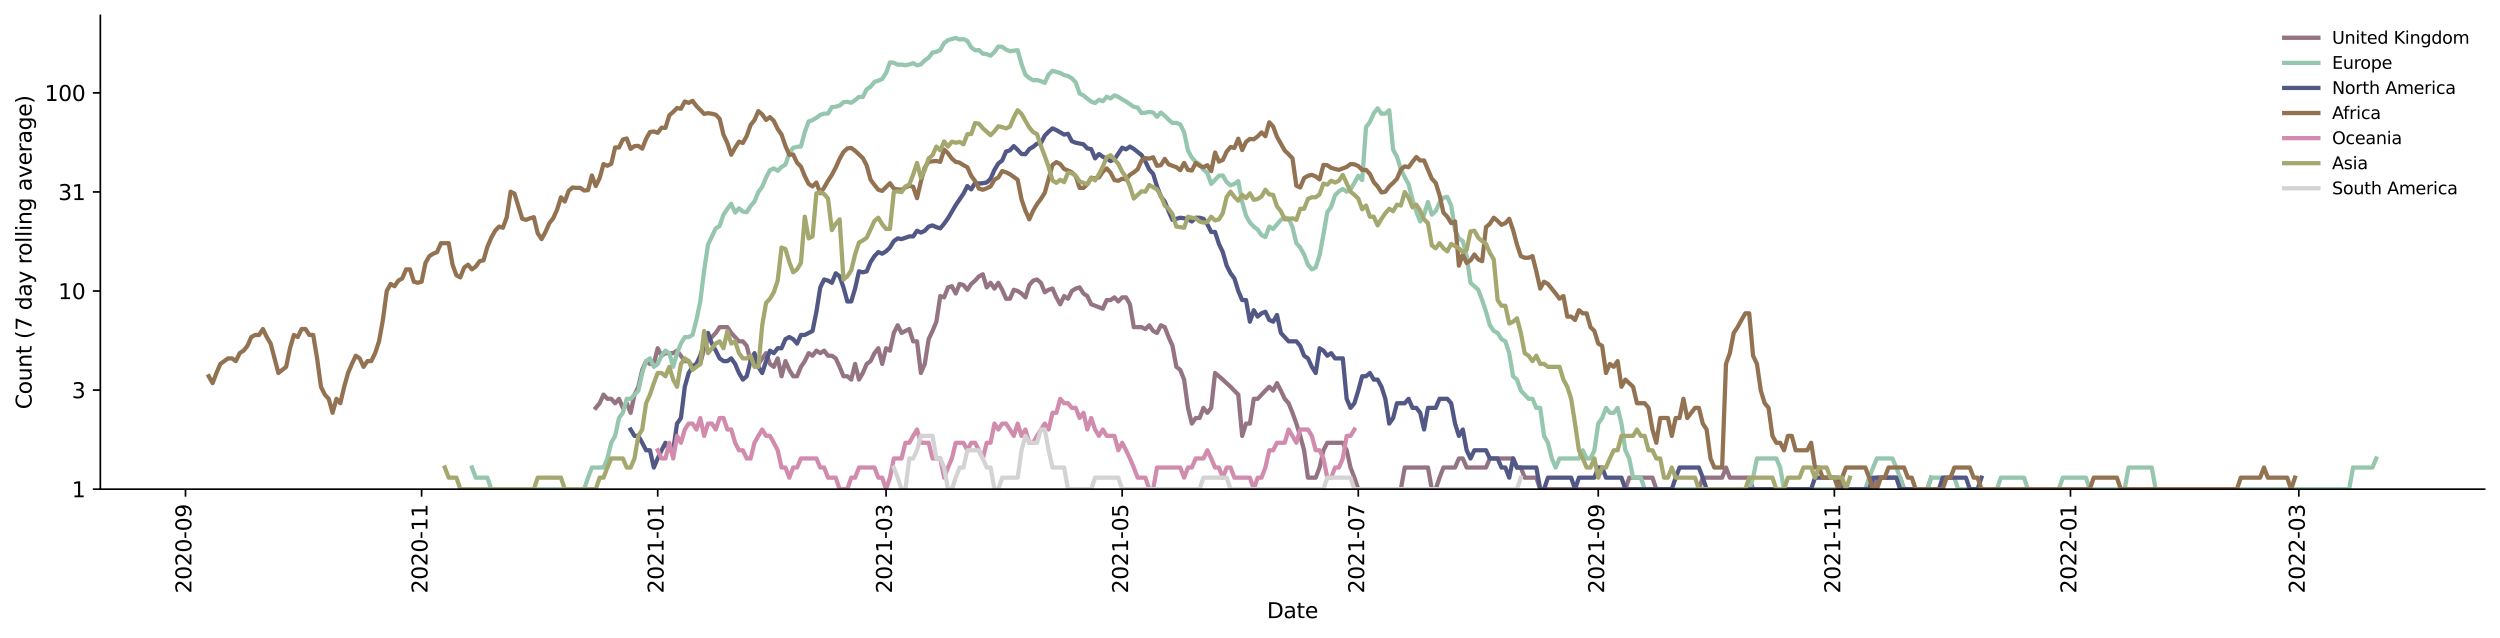 <?xml version="1.0" encoding="utf-8" standalone="no"?>
<!DOCTYPE svg PUBLIC "-//W3C//DTD SVG 1.1//EN"
  "http://www.w3.org/Graphics/SVG/1.1/DTD/svg11.dtd">
<svg xmlns:xlink="http://www.w3.org/1999/xlink" width="1170.166pt" height="298.621pt" viewBox="0 0 1170.166 298.621" xmlns="http://www.w3.org/2000/svg" version="1.1">
 <defs>
  <style type="text/css">*{stroke-linejoin: round; stroke-linecap: butt}</style>
 </defs>
 <g id="figure_1">
  <g id="patch_1">
   <path d="M 0 298.621 
L 1170.166 298.621 
L 1170.166 0 
L 0 0 
z
" style="fill: #ffffff"/>
  </g>
  <g id="axes_1">
   <g id="patch_2">
    <path d="M 46.966 228.96 
L 1162.966 228.96 
L 1162.966 7.2 
L 46.966 7.2 
z
" style="fill: #ffffff"/>
   </g>
   <g id="matplotlib.axis_1">
    <g id="xtick_1">
     <g id="line2d_1">
      <defs>
       <path id="m549b44afcf" d="M 0 0 
L 0 3.5 
" style="stroke: #000000; stroke-width: 0.8"/>
      </defs>
      <g>
       <use xlink:href="#m549b44afcf" x="86.823" y="228.96" style="stroke: #000000; stroke-width: 0.8"/>
      </g>
     </g>
     <g id="text_1">
      <!-- 2020-09 -->
      <g transform="translate(89.582 277.743)rotate(-90)scale(0.1 -0.1)">
       <defs>
        <path id="DejaVuSans-32" d="M 1228 531 
L 3431 531 
L 3431 0 
L 469 0 
L 469 531 
Q 828 903 1448 1529 
Q 2069 2156 2228 2338 
Q 2531 2678 2651 2914 
Q 2772 3150 2772 3378 
Q 2772 3750 2511 3984 
Q 2250 4219 1831 4219 
Q 1534 4219 1204 4116 
Q 875 4013 500 3803 
L 500 4441 
Q 881 4594 1212 4672 
Q 1544 4750 1819 4750 
Q 2544 4750 2975 4387 
Q 3406 4025 3406 3419 
Q 3406 3131 3298 2873 
Q 3191 2616 2906 2266 
Q 2828 2175 2409 1742 
Q 1991 1309 1228 531 
z
" transform="scale(0.016)"/>
        <path id="DejaVuSans-30" d="M 2034 4250 
Q 1547 4250 1301 3770 
Q 1056 3291 1056 2328 
Q 1056 1369 1301 889 
Q 1547 409 2034 409 
Q 2525 409 2770 889 
Q 3016 1369 3016 2328 
Q 3016 3291 2770 3770 
Q 2525 4250 2034 4250 
z
M 2034 4750 
Q 2819 4750 3233 4129 
Q 3647 3509 3647 2328 
Q 3647 1150 3233 529 
Q 2819 -91 2034 -91 
Q 1250 -91 836 529 
Q 422 1150 422 2328 
Q 422 3509 836 4129 
Q 1250 4750 2034 4750 
z
" transform="scale(0.016)"/>
        <path id="DejaVuSans-2d" d="M 313 2009 
L 1997 2009 
L 1997 1497 
L 313 1497 
L 313 2009 
z
" transform="scale(0.016)"/>
        <path id="DejaVuSans-39" d="M 703 97 
L 703 672 
Q 941 559 1184 500 
Q 1428 441 1663 441 
Q 2288 441 2617 861 
Q 2947 1281 2994 2138 
Q 2813 1869 2534 1725 
Q 2256 1581 1919 1581 
Q 1219 1581 811 2004 
Q 403 2428 403 3163 
Q 403 3881 828 4315 
Q 1253 4750 1959 4750 
Q 2769 4750 3195 4129 
Q 3622 3509 3622 2328 
Q 3622 1225 3098 567 
Q 2575 -91 1691 -91 
Q 1453 -91 1209 -44 
Q 966 3 703 97 
z
M 1959 2075 
Q 2384 2075 2632 2365 
Q 2881 2656 2881 3163 
Q 2881 3666 2632 3958 
Q 2384 4250 1959 4250 
Q 1534 4250 1286 3958 
Q 1038 3666 1038 3163 
Q 1038 2656 1286 2365 
Q 1534 2075 1959 2075 
z
" transform="scale(0.016)"/>
       </defs>
       <use xlink:href="#DejaVuSans-32"/>
       <use xlink:href="#DejaVuSans-30" x="63.623"/>
       <use xlink:href="#DejaVuSans-32" x="127.246"/>
       <use xlink:href="#DejaVuSans-30" x="190.869"/>
       <use xlink:href="#DejaVuSans-2d" x="254.492"/>
       <use xlink:href="#DejaVuSans-30" x="290.576"/>
       <use xlink:href="#DejaVuSans-39" x="354.199"/>
      </g>
     </g>
    </g>
    <g id="xtick_2">
     <g id="line2d_2">
      <g>
       <use xlink:href="#m549b44afcf" x="197.336" y="228.96" style="stroke: #000000; stroke-width: 0.8"/>
      </g>
     </g>
     <g id="text_2">
      <!-- 2020-11 -->
      <g transform="translate(200.095 277.743)rotate(-90)scale(0.1 -0.1)">
       <defs>
        <path id="DejaVuSans-31" d="M 794 531 
L 1825 531 
L 1825 4091 
L 703 3866 
L 703 4441 
L 1819 4666 
L 2450 4666 
L 2450 531 
L 3481 531 
L 3481 0 
L 794 0 
L 794 531 
z
" transform="scale(0.016)"/>
       </defs>
       <use xlink:href="#DejaVuSans-32"/>
       <use xlink:href="#DejaVuSans-30" x="63.623"/>
       <use xlink:href="#DejaVuSans-32" x="127.246"/>
       <use xlink:href="#DejaVuSans-30" x="190.869"/>
       <use xlink:href="#DejaVuSans-2d" x="254.492"/>
       <use xlink:href="#DejaVuSans-31" x="290.576"/>
       <use xlink:href="#DejaVuSans-31" x="354.199"/>
      </g>
     </g>
    </g>
    <g id="xtick_3">
     <g id="line2d_3">
      <g>
       <use xlink:href="#m549b44afcf" x="307.849" y="228.96" style="stroke: #000000; stroke-width: 0.8"/>
      </g>
     </g>
     <g id="text_3">
      <!-- 2021-01 -->
      <g transform="translate(310.608 277.743)rotate(-90)scale(0.1 -0.1)">
       <use xlink:href="#DejaVuSans-32"/>
       <use xlink:href="#DejaVuSans-30" x="63.623"/>
       <use xlink:href="#DejaVuSans-32" x="127.246"/>
       <use xlink:href="#DejaVuSans-31" x="190.869"/>
       <use xlink:href="#DejaVuSans-2d" x="254.492"/>
       <use xlink:href="#DejaVuSans-30" x="290.576"/>
       <use xlink:href="#DejaVuSans-31" x="354.199"/>
      </g>
     </g>
    </g>
    <g id="xtick_4">
     <g id="line2d_4">
      <g>
       <use xlink:href="#m549b44afcf" x="414.738" y="228.96" style="stroke: #000000; stroke-width: 0.8"/>
      </g>
     </g>
     <g id="text_4">
      <!-- 2021-03 -->
      <g transform="translate(417.498 277.743)rotate(-90)scale(0.1 -0.1)">
       <defs>
        <path id="DejaVuSans-33" d="M 2597 2516 
Q 3050 2419 3304 2112 
Q 3559 1806 3559 1356 
Q 3559 666 3084 287 
Q 2609 -91 1734 -91 
Q 1441 -91 1130 -33 
Q 819 25 488 141 
L 488 750 
Q 750 597 1062 519 
Q 1375 441 1716 441 
Q 2309 441 2620 675 
Q 2931 909 2931 1356 
Q 2931 1769 2642 2001 
Q 2353 2234 1838 2234 
L 1294 2234 
L 1294 2753 
L 1863 2753 
Q 2328 2753 2575 2939 
Q 2822 3125 2822 3475 
Q 2822 3834 2567 4026 
Q 2313 4219 1838 4219 
Q 1578 4219 1281 4162 
Q 984 4106 628 3988 
L 628 4550 
Q 988 4650 1302 4700 
Q 1616 4750 1894 4750 
Q 2613 4750 3031 4423 
Q 3450 4097 3450 3541 
Q 3450 3153 3228 2886 
Q 3006 2619 2597 2516 
z
" transform="scale(0.016)"/>
       </defs>
       <use xlink:href="#DejaVuSans-32"/>
       <use xlink:href="#DejaVuSans-30" x="63.623"/>
       <use xlink:href="#DejaVuSans-32" x="127.246"/>
       <use xlink:href="#DejaVuSans-31" x="190.869"/>
       <use xlink:href="#DejaVuSans-2d" x="254.492"/>
       <use xlink:href="#DejaVuSans-30" x="290.576"/>
       <use xlink:href="#DejaVuSans-33" x="354.199"/>
      </g>
     </g>
    </g>
    <g id="xtick_5">
     <g id="line2d_5">
      <g>
       <use xlink:href="#m549b44afcf" x="525.251" y="228.96" style="stroke: #000000; stroke-width: 0.8"/>
      </g>
     </g>
     <g id="text_5">
      <!-- 2021-05 -->
      <g transform="translate(528.011 277.743)rotate(-90)scale(0.1 -0.1)">
       <defs>
        <path id="DejaVuSans-35" d="M 691 4666 
L 3169 4666 
L 3169 4134 
L 1269 4134 
L 1269 2991 
Q 1406 3038 1543 3061 
Q 1681 3084 1819 3084 
Q 2600 3084 3056 2656 
Q 3513 2228 3513 1497 
Q 3513 744 3044 326 
Q 2575 -91 1722 -91 
Q 1428 -91 1123 -41 
Q 819 9 494 109 
L 494 744 
Q 775 591 1075 516 
Q 1375 441 1709 441 
Q 2250 441 2565 725 
Q 2881 1009 2881 1497 
Q 2881 1984 2565 2268 
Q 2250 2553 1709 2553 
Q 1456 2553 1204 2497 
Q 953 2441 691 2322 
L 691 4666 
z
" transform="scale(0.016)"/>
       </defs>
       <use xlink:href="#DejaVuSans-32"/>
       <use xlink:href="#DejaVuSans-30" x="63.623"/>
       <use xlink:href="#DejaVuSans-32" x="127.246"/>
       <use xlink:href="#DejaVuSans-31" x="190.869"/>
       <use xlink:href="#DejaVuSans-2d" x="254.492"/>
       <use xlink:href="#DejaVuSans-30" x="290.576"/>
       <use xlink:href="#DejaVuSans-35" x="354.199"/>
      </g>
     </g>
    </g>
    <g id="xtick_6">
     <g id="line2d_6">
      <g>
       <use xlink:href="#m549b44afcf" x="635.764" y="228.96" style="stroke: #000000; stroke-width: 0.8"/>
      </g>
     </g>
     <g id="text_6">
      <!-- 2021-07 -->
      <g transform="translate(638.524 277.743)rotate(-90)scale(0.1 -0.1)">
       <defs>
        <path id="DejaVuSans-37" d="M 525 4666 
L 3525 4666 
L 3525 4397 
L 1831 0 
L 1172 0 
L 2766 4134 
L 525 4134 
L 525 4666 
z
" transform="scale(0.016)"/>
       </defs>
       <use xlink:href="#DejaVuSans-32"/>
       <use xlink:href="#DejaVuSans-30" x="63.623"/>
       <use xlink:href="#DejaVuSans-32" x="127.246"/>
       <use xlink:href="#DejaVuSans-31" x="190.869"/>
       <use xlink:href="#DejaVuSans-2d" x="254.492"/>
       <use xlink:href="#DejaVuSans-30" x="290.576"/>
       <use xlink:href="#DejaVuSans-37" x="354.199"/>
      </g>
     </g>
    </g>
    <g id="xtick_7">
     <g id="line2d_7">
      <g>
       <use xlink:href="#m549b44afcf" x="748.089" y="228.96" style="stroke: #000000; stroke-width: 0.8"/>
      </g>
     </g>
     <g id="text_7">
      <!-- 2021-09 -->
      <g transform="translate(750.848 277.743)rotate(-90)scale(0.1 -0.1)">
       <use xlink:href="#DejaVuSans-32"/>
       <use xlink:href="#DejaVuSans-30" x="63.623"/>
       <use xlink:href="#DejaVuSans-32" x="127.246"/>
       <use xlink:href="#DejaVuSans-31" x="190.869"/>
       <use xlink:href="#DejaVuSans-2d" x="254.492"/>
       <use xlink:href="#DejaVuSans-30" x="290.576"/>
       <use xlink:href="#DejaVuSans-39" x="354.199"/>
      </g>
     </g>
    </g>
    <g id="xtick_8">
     <g id="line2d_8">
      <g>
       <use xlink:href="#m549b44afcf" x="858.602" y="228.96" style="stroke: #000000; stroke-width: 0.8"/>
      </g>
     </g>
     <g id="text_8">
      <!-- 2021-11 -->
      <g transform="translate(861.361 277.743)rotate(-90)scale(0.1 -0.1)">
       <use xlink:href="#DejaVuSans-32"/>
       <use xlink:href="#DejaVuSans-30" x="63.623"/>
       <use xlink:href="#DejaVuSans-32" x="127.246"/>
       <use xlink:href="#DejaVuSans-31" x="190.869"/>
       <use xlink:href="#DejaVuSans-2d" x="254.492"/>
       <use xlink:href="#DejaVuSans-31" x="290.576"/>
       <use xlink:href="#DejaVuSans-31" x="354.199"/>
      </g>
     </g>
    </g>
    <g id="xtick_9">
     <g id="line2d_9">
      <g>
       <use xlink:href="#m549b44afcf" x="969.115" y="228.96" style="stroke: #000000; stroke-width: 0.8"/>
      </g>
     </g>
     <g id="text_9">
      <!-- 2022-01 -->
      <g transform="translate(971.874 277.743)rotate(-90)scale(0.1 -0.1)">
       <use xlink:href="#DejaVuSans-32"/>
       <use xlink:href="#DejaVuSans-30" x="63.623"/>
       <use xlink:href="#DejaVuSans-32" x="127.246"/>
       <use xlink:href="#DejaVuSans-32" x="190.869"/>
       <use xlink:href="#DejaVuSans-2d" x="254.492"/>
       <use xlink:href="#DejaVuSans-30" x="290.576"/>
       <use xlink:href="#DejaVuSans-31" x="354.199"/>
      </g>
     </g>
    </g>
    <g id="xtick_10">
     <g id="line2d_10">
      <g>
       <use xlink:href="#m549b44afcf" x="1076.005" y="228.96" style="stroke: #000000; stroke-width: 0.8"/>
      </g>
     </g>
     <g id="text_10">
      <!-- 2022-03 -->
      <g transform="translate(1078.764 277.743)rotate(-90)scale(0.1 -0.1)">
       <use xlink:href="#DejaVuSans-32"/>
       <use xlink:href="#DejaVuSans-30" x="63.623"/>
       <use xlink:href="#DejaVuSans-32" x="127.246"/>
       <use xlink:href="#DejaVuSans-32" x="190.869"/>
       <use xlink:href="#DejaVuSans-2d" x="254.492"/>
       <use xlink:href="#DejaVuSans-30" x="290.576"/>
       <use xlink:href="#DejaVuSans-33" x="354.199"/>
      </g>
     </g>
    </g>
    <g id="text_11">
     <!-- Date -->
     <g transform="translate(593.015 289.341)scale(0.1 -0.1)">
      <defs>
       <path id="DejaVuSans-44" d="M 1259 4147 
L 1259 519 
L 2022 519 
Q 2988 519 3436 956 
Q 3884 1394 3884 2338 
Q 3884 3275 3436 3711 
Q 2988 4147 2022 4147 
L 1259 4147 
z
M 628 4666 
L 1925 4666 
Q 3281 4666 3915 4102 
Q 4550 3538 4550 2338 
Q 4550 1131 3912 565 
Q 3275 0 1925 0 
L 628 0 
L 628 4666 
z
" transform="scale(0.016)"/>
       <path id="DejaVuSans-61" d="M 2194 1759 
Q 1497 1759 1228 1600 
Q 959 1441 959 1056 
Q 959 750 1161 570 
Q 1363 391 1709 391 
Q 2188 391 2477 730 
Q 2766 1069 2766 1631 
L 2766 1759 
L 2194 1759 
z
M 3341 1997 
L 3341 0 
L 2766 0 
L 2766 531 
Q 2569 213 2275 61 
Q 1981 -91 1556 -91 
Q 1019 -91 701 211 
Q 384 513 384 1019 
Q 384 1609 779 1909 
Q 1175 2209 1959 2209 
L 2766 2209 
L 2766 2266 
Q 2766 2663 2505 2880 
Q 2244 3097 1772 3097 
Q 1472 3097 1187 3025 
Q 903 2953 641 2809 
L 641 3341 
Q 956 3463 1253 3523 
Q 1550 3584 1831 3584 
Q 2591 3584 2966 3190 
Q 3341 2797 3341 1997 
z
" transform="scale(0.016)"/>
       <path id="DejaVuSans-74" d="M 1172 4494 
L 1172 3500 
L 2356 3500 
L 2356 3053 
L 1172 3053 
L 1172 1153 
Q 1172 725 1289 603 
Q 1406 481 1766 481 
L 2356 481 
L 2356 0 
L 1766 0 
Q 1100 0 847 248 
Q 594 497 594 1153 
L 594 3053 
L 172 3053 
L 172 3500 
L 594 3500 
L 594 4494 
L 1172 4494 
z
" transform="scale(0.016)"/>
       <path id="DejaVuSans-65" d="M 3597 1894 
L 3597 1613 
L 953 1613 
Q 991 1019 1311 708 
Q 1631 397 2203 397 
Q 2534 397 2845 478 
Q 3156 559 3463 722 
L 3463 178 
Q 3153 47 2828 -22 
Q 2503 -91 2169 -91 
Q 1331 -91 842 396 
Q 353 884 353 1716 
Q 353 2575 817 3079 
Q 1281 3584 2069 3584 
Q 2775 3584 3186 3129 
Q 3597 2675 3597 1894 
z
M 3022 2063 
Q 3016 2534 2758 2815 
Q 2500 3097 2075 3097 
Q 1594 3097 1305 2825 
Q 1016 2553 972 2059 
L 3022 2063 
z
" transform="scale(0.016)"/>
      </defs>
      <use xlink:href="#DejaVuSans-44"/>
      <use xlink:href="#DejaVuSans-61" x="77.002"/>
      <use xlink:href="#DejaVuSans-74" x="138.281"/>
      <use xlink:href="#DejaVuSans-65" x="177.49"/>
     </g>
    </g>
   </g>
   <g id="matplotlib.axis_2">
    <g id="ytick_1">
     <g id="line2d_11">
      <defs>
       <path id="m035e75233d" d="M 0 0 
L -3.5 0 
" style="stroke: #000000; stroke-width: 0.8"/>
      </defs>
      <g>
       <use xlink:href="#m035e75233d" x="46.966" y="228.96" style="stroke: #000000; stroke-width: 0.8"/>
      </g>
     </g>
     <g id="text_12">
      <!-- 1 -->
      <g transform="translate(33.603 232.759)scale(0.1 -0.1)">
       <use xlink:href="#DejaVuSans-31"/>
      </g>
     </g>
    </g>
    <g id="ytick_2">
     <g id="line2d_12">
      <g>
       <use xlink:href="#m035e75233d" x="46.966" y="182.586" style="stroke: #000000; stroke-width: 0.8"/>
      </g>
     </g>
     <g id="text_13">
      <!-- 3 -->
      <g transform="translate(33.603 186.385)scale(0.1 -0.1)">
       <use xlink:href="#DejaVuSans-33"/>
      </g>
     </g>
    </g>
    <g id="ytick_3">
     <g id="line2d_13">
      <g>
       <use xlink:href="#m035e75233d" x="46.966" y="136.211" style="stroke: #000000; stroke-width: 0.8"/>
      </g>
     </g>
     <g id="text_14">
      <!-- 10 -->
      <g transform="translate(27.241 140.01)scale(0.1 -0.1)">
       <use xlink:href="#DejaVuSans-31"/>
       <use xlink:href="#DejaVuSans-30" x="63.623"/>
      </g>
     </g>
    </g>
    <g id="ytick_4">
     <g id="line2d_14">
      <g>
       <use xlink:href="#m035e75233d" x="46.966" y="89.837" style="stroke: #000000; stroke-width: 0.8"/>
      </g>
     </g>
     <g id="text_15">
      <!-- 31 -->
      <g transform="translate(27.241 93.636)scale(0.1 -0.1)">
       <use xlink:href="#DejaVuSans-33"/>
       <use xlink:href="#DejaVuSans-31" x="63.623"/>
      </g>
     </g>
    </g>
    <g id="ytick_5">
     <g id="line2d_15">
      <g>
       <use xlink:href="#m035e75233d" x="46.966" y="43.462" style="stroke: #000000; stroke-width: 0.8"/>
      </g>
     </g>
     <g id="text_16">
      <!-- 100 -->
      <g transform="translate(20.878 47.262)scale(0.1 -0.1)">
       <use xlink:href="#DejaVuSans-31"/>
       <use xlink:href="#DejaVuSans-30" x="63.623"/>
       <use xlink:href="#DejaVuSans-30" x="127.246"/>
      </g>
     </g>
    </g>
    <g id="text_17">
     <!-- Count (7 day rolling average) -->
     <g transform="translate(14.798 191.548)rotate(-90)scale(0.1 -0.1)">
      <defs>
       <path id="DejaVuSans-43" d="M 4122 4306 
L 4122 3641 
Q 3803 3938 3442 4084 
Q 3081 4231 2675 4231 
Q 1875 4231 1450 3742 
Q 1025 3253 1025 2328 
Q 1025 1406 1450 917 
Q 1875 428 2675 428 
Q 3081 428 3442 575 
Q 3803 722 4122 1019 
L 4122 359 
Q 3791 134 3420 21 
Q 3050 -91 2638 -91 
Q 1578 -91 968 557 
Q 359 1206 359 2328 
Q 359 3453 968 4101 
Q 1578 4750 2638 4750 
Q 3056 4750 3426 4639 
Q 3797 4528 4122 4306 
z
" transform="scale(0.016)"/>
       <path id="DejaVuSans-6f" d="M 1959 3097 
Q 1497 3097 1228 2736 
Q 959 2375 959 1747 
Q 959 1119 1226 758 
Q 1494 397 1959 397 
Q 2419 397 2687 759 
Q 2956 1122 2956 1747 
Q 2956 2369 2687 2733 
Q 2419 3097 1959 3097 
z
M 1959 3584 
Q 2709 3584 3137 3096 
Q 3566 2609 3566 1747 
Q 3566 888 3137 398 
Q 2709 -91 1959 -91 
Q 1206 -91 779 398 
Q 353 888 353 1747 
Q 353 2609 779 3096 
Q 1206 3584 1959 3584 
z
" transform="scale(0.016)"/>
       <path id="DejaVuSans-75" d="M 544 1381 
L 544 3500 
L 1119 3500 
L 1119 1403 
Q 1119 906 1312 657 
Q 1506 409 1894 409 
Q 2359 409 2629 706 
Q 2900 1003 2900 1516 
L 2900 3500 
L 3475 3500 
L 3475 0 
L 2900 0 
L 2900 538 
Q 2691 219 2414 64 
Q 2138 -91 1772 -91 
Q 1169 -91 856 284 
Q 544 659 544 1381 
z
M 1991 3584 
L 1991 3584 
z
" transform="scale(0.016)"/>
       <path id="DejaVuSans-6e" d="M 3513 2113 
L 3513 0 
L 2938 0 
L 2938 2094 
Q 2938 2591 2744 2837 
Q 2550 3084 2163 3084 
Q 1697 3084 1428 2787 
Q 1159 2491 1159 1978 
L 1159 0 
L 581 0 
L 581 3500 
L 1159 3500 
L 1159 2956 
Q 1366 3272 1645 3428 
Q 1925 3584 2291 3584 
Q 2894 3584 3203 3211 
Q 3513 2838 3513 2113 
z
" transform="scale(0.016)"/>
       <path id="DejaVuSans-20" transform="scale(0.016)"/>
       <path id="DejaVuSans-28" d="M 1984 4856 
Q 1566 4138 1362 3434 
Q 1159 2731 1159 2009 
Q 1159 1288 1364 580 
Q 1569 -128 1984 -844 
L 1484 -844 
Q 1016 -109 783 600 
Q 550 1309 550 2009 
Q 550 2706 781 3412 
Q 1013 4119 1484 4856 
L 1984 4856 
z
" transform="scale(0.016)"/>
       <path id="DejaVuSans-64" d="M 2906 2969 
L 2906 4863 
L 3481 4863 
L 3481 0 
L 2906 0 
L 2906 525 
Q 2725 213 2448 61 
Q 2172 -91 1784 -91 
Q 1150 -91 751 415 
Q 353 922 353 1747 
Q 353 2572 751 3078 
Q 1150 3584 1784 3584 
Q 2172 3584 2448 3432 
Q 2725 3281 2906 2969 
z
M 947 1747 
Q 947 1113 1208 752 
Q 1469 391 1925 391 
Q 2381 391 2643 752 
Q 2906 1113 2906 1747 
Q 2906 2381 2643 2742 
Q 2381 3103 1925 3103 
Q 1469 3103 1208 2742 
Q 947 2381 947 1747 
z
" transform="scale(0.016)"/>
       <path id="DejaVuSans-79" d="M 2059 -325 
Q 1816 -950 1584 -1140 
Q 1353 -1331 966 -1331 
L 506 -1331 
L 506 -850 
L 844 -850 
Q 1081 -850 1212 -737 
Q 1344 -625 1503 -206 
L 1606 56 
L 191 3500 
L 800 3500 
L 1894 763 
L 2988 3500 
L 3597 3500 
L 2059 -325 
z
" transform="scale(0.016)"/>
       <path id="DejaVuSans-72" d="M 2631 2963 
Q 2534 3019 2420 3045 
Q 2306 3072 2169 3072 
Q 1681 3072 1420 2755 
Q 1159 2438 1159 1844 
L 1159 0 
L 581 0 
L 581 3500 
L 1159 3500 
L 1159 2956 
Q 1341 3275 1631 3429 
Q 1922 3584 2338 3584 
Q 2397 3584 2469 3576 
Q 2541 3569 2628 3553 
L 2631 2963 
z
" transform="scale(0.016)"/>
       <path id="DejaVuSans-6c" d="M 603 4863 
L 1178 4863 
L 1178 0 
L 603 0 
L 603 4863 
z
" transform="scale(0.016)"/>
       <path id="DejaVuSans-69" d="M 603 3500 
L 1178 3500 
L 1178 0 
L 603 0 
L 603 3500 
z
M 603 4863 
L 1178 4863 
L 1178 4134 
L 603 4134 
L 603 4863 
z
" transform="scale(0.016)"/>
       <path id="DejaVuSans-67" d="M 2906 1791 
Q 2906 2416 2648 2759 
Q 2391 3103 1925 3103 
Q 1463 3103 1205 2759 
Q 947 2416 947 1791 
Q 947 1169 1205 825 
Q 1463 481 1925 481 
Q 2391 481 2648 825 
Q 2906 1169 2906 1791 
z
M 3481 434 
Q 3481 -459 3084 -895 
Q 2688 -1331 1869 -1331 
Q 1566 -1331 1297 -1286 
Q 1028 -1241 775 -1147 
L 775 -588 
Q 1028 -725 1275 -790 
Q 1522 -856 1778 -856 
Q 2344 -856 2625 -561 
Q 2906 -266 2906 331 
L 2906 616 
Q 2728 306 2450 153 
Q 2172 0 1784 0 
Q 1141 0 747 490 
Q 353 981 353 1791 
Q 353 2603 747 3093 
Q 1141 3584 1784 3584 
Q 2172 3584 2450 3431 
Q 2728 3278 2906 2969 
L 2906 3500 
L 3481 3500 
L 3481 434 
z
" transform="scale(0.016)"/>
       <path id="DejaVuSans-76" d="M 191 3500 
L 800 3500 
L 1894 563 
L 2988 3500 
L 3597 3500 
L 2284 0 
L 1503 0 
L 191 3500 
z
" transform="scale(0.016)"/>
       <path id="DejaVuSans-29" d="M 513 4856 
L 1013 4856 
Q 1481 4119 1714 3412 
Q 1947 2706 1947 2009 
Q 1947 1309 1714 600 
Q 1481 -109 1013 -844 
L 513 -844 
Q 928 -128 1133 580 
Q 1338 1288 1338 2009 
Q 1338 2731 1133 3434 
Q 928 4138 513 4856 
z
" transform="scale(0.016)"/>
      </defs>
      <use xlink:href="#DejaVuSans-43"/>
      <use xlink:href="#DejaVuSans-6f" x="69.824"/>
      <use xlink:href="#DejaVuSans-75" x="131.006"/>
      <use xlink:href="#DejaVuSans-6e" x="194.385"/>
      <use xlink:href="#DejaVuSans-74" x="257.764"/>
      <use xlink:href="#DejaVuSans-20" x="296.973"/>
      <use xlink:href="#DejaVuSans-28" x="328.76"/>
      <use xlink:href="#DejaVuSans-37" x="367.773"/>
      <use xlink:href="#DejaVuSans-20" x="431.396"/>
      <use xlink:href="#DejaVuSans-64" x="463.184"/>
      <use xlink:href="#DejaVuSans-61" x="526.66"/>
      <use xlink:href="#DejaVuSans-79" x="587.939"/>
      <use xlink:href="#DejaVuSans-20" x="647.119"/>
      <use xlink:href="#DejaVuSans-72" x="678.906"/>
      <use xlink:href="#DejaVuSans-6f" x="717.77"/>
      <use xlink:href="#DejaVuSans-6c" x="778.951"/>
      <use xlink:href="#DejaVuSans-6c" x="806.734"/>
      <use xlink:href="#DejaVuSans-69" x="834.518"/>
      <use xlink:href="#DejaVuSans-6e" x="862.301"/>
      <use xlink:href="#DejaVuSans-67" x="925.68"/>
      <use xlink:href="#DejaVuSans-20" x="989.156"/>
      <use xlink:href="#DejaVuSans-61" x="1020.943"/>
      <use xlink:href="#DejaVuSans-76" x="1082.223"/>
      <use xlink:href="#DejaVuSans-65" x="1141.402"/>
      <use xlink:href="#DejaVuSans-72" x="1202.926"/>
      <use xlink:href="#DejaVuSans-61" x="1244.039"/>
      <use xlink:href="#DejaVuSans-67" x="1305.318"/>
      <use xlink:href="#DejaVuSans-65" x="1368.795"/>
      <use xlink:href="#DejaVuSans-29" x="1430.318"/>
     </g>
    </g>
   </g>
   <g id="line2d_16">
    <path d="M 278.862 190.917 
L 280.673 188.739 
L 282.485 184.708 
L 284.297 186.673 
L 286.108 186.673 
L 287.92 188.739 
L 289.732 186.673 
L 291.544 190.917 
L 293.355 188.739 
L 295.167 193.219 
L 296.979 184.708 
L 298.79 181.043 
L 300.602 173.12 
L 302.414 169.02 
L 304.225 170.341 
L 306.037 170.341 
L 307.849 162.997 
L 309.66 166.501 
L 311.472 165.299 
L 315.095 165.299 
L 316.907 164.131 
L 320.531 169.02 
L 322.342 169.02 
L 324.154 171.706 
L 325.966 170.341 
L 327.777 170.341 
L 329.589 162.997 
L 331.401 158.753 
L 333.212 157.758 
L 335.024 155.84 
L 336.836 153.123 
L 340.459 153.123 
L 342.271 155.84 
L 345.894 159.772 
L 347.706 159.772 
L 349.518 161.893 
L 351.329 169.02 
L 353.141 169.02 
L 354.953 170.341 
L 358.576 165.299 
L 360.388 170.341 
L 362.199 171.706 
L 364.011 167.741 
L 365.823 176.105 
L 367.634 169.02 
L 369.446 173.12 
L 371.258 176.105 
L 373.07 176.105 
L 374.881 171.706 
L 376.693 169.02 
L 378.505 165.299 
L 380.316 166.501 
L 382.128 164.131 
L 383.94 165.299 
L 385.751 164.131 
L 387.563 166.501 
L 389.375 166.501 
L 391.186 167.741 
L 392.998 171.706 
L 394.81 176.105 
L 396.621 176.105 
L 398.433 177.685 
L 400.245 170.341 
L 402.057 177.685 
L 403.868 174.585 
L 405.68 170.341 
L 407.492 169.02 
L 409.303 165.299 
L 411.115 162.997 
L 412.927 170.341 
L 414.738 162.997 
L 416.55 164.131 
L 418.362 155.84 
L 420.173 152.257 
L 421.985 155.84 
L 425.608 154.008 
L 427.42 159.772 
L 429.232 159.772 
L 431.044 174.585 
L 432.855 170.341 
L 434.667 158.753 
L 436.479 154.914 
L 438.29 150.578 
L 440.102 138.581 
L 441.914 139.196 
L 443.725 134.521 
L 445.537 133.973 
L 447.349 137.379 
L 449.16 132.899 
L 450.972 133.432 
L 452.784 135.64 
L 454.595 132.899 
L 456.407 131.339 
L 458.219 129.35 
L 460.031 128.391 
L 461.842 134.521 
L 463.654 132.372 
L 465.466 135.076 
L 467.277 132.372 
L 469.089 135.64 
L 470.901 139.821 
L 472.712 139.821 
L 474.524 135.64 
L 476.336 136.211 
L 478.147 137.379 
L 479.959 139.196 
L 481.771 133.432 
L 483.583 131.339 
L 485.394 130.832 
L 487.206 132.372 
L 489.018 136.791 
L 490.829 135.64 
L 492.641 135.076 
L 494.453 139.196 
L 496.264 142.42 
L 498.076 138.581 
L 499.888 139.821 
L 501.699 136.211 
L 503.511 135.076 
L 505.323 134.521 
L 507.134 137.379 
L 508.946 138.581 
L 510.758 142.42 
L 516.193 144.487 
L 518.005 140.455 
L 519.816 140.455 
L 521.628 139.196 
L 523.44 141.1 
L 525.251 139.196 
L 527.063 139.196 
L 528.875 142.42 
L 530.686 153.123 
L 534.31 153.123 
L 536.121 154.008 
L 537.933 152.257 
L 539.745 154.914 
L 541.557 155.84 
L 543.368 152.257 
L 545.18 153.123 
L 546.992 157.758 
L 548.803 161.893 
L 550.615 171.706 
L 552.427 173.12 
L 554.238 177.685 
L 556.05 190.917 
L 557.862 198.261 
L 559.673 195.661 
L 561.485 195.661 
L 563.297 190.917 
L 565.108 193.219 
L 566.92 190.917 
L 568.732 174.585 
L 572.355 177.685 
L 575.979 181.043 
L 579.602 184.708 
L 581.414 204.025 
L 583.225 198.261 
L 585.037 198.261 
L 586.849 186.673 
L 588.66 186.673 
L 592.284 182.834 
L 594.095 181.043 
L 595.907 182.834 
L 597.719 179.329 
L 599.531 182.834 
L 601.342 186.673 
L 603.154 188.739 
L 604.966 193.219 
L 606.777 198.261 
L 608.589 204.025 
L 610.401 210.754 
L 612.212 223.581 
L 615.836 223.581 
L 617.647 218.837 
L 619.459 210.754 
L 621.271 207.249 
L 628.518 207.249 
L 630.329 210.754 
L 632.141 218.837 
L 633.953 223.581 
L 635.764 228.96 
L 655.693 228.96 
L 657.505 218.837 
L 668.375 218.837 
L 670.186 228.96 
L 671.998 228.96 
L 673.81 223.581 
L 675.621 218.837 
L 681.057 218.837 
L 682.868 214.593 
L 684.68 214.593 
L 686.492 218.837 
L 695.55 218.837 
L 697.362 214.593 
L 708.232 214.593 
L 710.044 218.837 
L 711.855 218.837 
L 713.667 223.581 
L 719.102 223.581 
L 720.914 228.96 
L 760.771 228.96 
L 762.583 223.581 
L 773.453 223.581 
L 775.264 228.96 
L 795.193 228.96 
L 797.005 223.581 
L 806.063 223.581 
L 807.875 218.837 
L 809.686 223.581 
L 818.745 223.581 
L 820.557 228.96 
L 876.719 228.96 
L 878.531 223.581 
L 889.401 223.581 
L 891.212 228.96 
L 902.083 228.96 
L 903.894 223.581 
L 903.894 223.581 
" clip-path="url(#paf33396384)" style="fill: none; stroke: #947383; stroke-width: 2; stroke-linecap: square"/>
   </g>
   <g id="line2d_17">
    <path d="M 220.888 218.837 
L 222.699 223.581 
L 228.134 223.581 
L 229.946 228.96 
L 273.427 228.96 
L 275.238 223.581 
L 277.05 218.837 
L 282.485 218.837 
L 284.297 214.593 
L 286.108 207.249 
L 287.92 204.025 
L 289.732 195.661 
L 291.544 193.219 
L 293.355 186.673 
L 295.167 186.673 
L 298.79 182.834 
L 300.602 174.585 
L 302.414 169.02 
L 304.225 167.741 
L 306.037 171.706 
L 307.849 170.341 
L 309.66 166.501 
L 311.472 164.131 
L 313.284 165.299 
L 315.095 171.706 
L 316.907 165.299 
L 318.719 160.819 
L 320.531 157.758 
L 322.342 157.758 
L 324.154 156.787 
L 325.966 149.764 
L 327.777 141.1 
L 329.589 126.538 
L 331.401 114.5 
L 335.024 106.878 
L 336.836 105.781 
L 338.647 100.47 
L 340.459 97.723 
L 342.271 95.359 
L 344.083 99.534 
L 345.894 97.502 
L 347.706 99.073 
L 349.518 99.303 
L 351.329 96.416 
L 353.141 94.329 
L 354.953 89.902 
L 356.764 87.428 
L 358.576 83.047 
L 360.388 79.658 
L 362.199 78.819 
L 364.011 79.942 
L 365.823 78.132 
L 367.634 77.058 
L 369.446 71.729 
L 371.258 69.144 
L 373.07 68.711 
L 374.881 68.603 
L 376.693 61.8 
L 378.505 56.855 
L 380.316 56.218 
L 382.128 55.127 
L 383.94 53.767 
L 385.751 53.176 
L 387.563 53.176 
L 389.375 50.144 
L 391.186 49.941 
L 392.998 49.404 
L 394.81 47.834 
L 396.621 47.642 
L 398.433 48.092 
L 400.245 46.884 
L 402.057 45.347 
L 403.868 45.408 
L 405.68 41.772 
L 407.492 40.576 
L 409.303 38.336 
L 411.115 37.733 
L 412.927 36.991 
L 414.738 34.153 
L 416.55 29.216 
L 418.362 29.378 
L 420.173 30.281 
L 421.985 30.239 
L 423.797 30.53 
L 425.608 30.157 
L 427.42 29.582 
L 429.232 30.572 
L 431.044 30.115 
L 432.855 28.258 
L 434.667 26.977 
L 436.479 24.602 
L 438.29 24.244 
L 440.102 23.396 
L 441.914 20.139 
L 443.725 18.776 
L 447.349 17.76 
L 449.16 18.496 
L 450.972 18.28 
L 452.784 19.183 
L 454.595 22.19 
L 456.407 23.536 
L 458.219 23.466 
L 460.031 25.11 
L 461.842 25.33 
L 463.654 26.07 
L 465.466 24.351 
L 467.277 21.785 
L 469.089 21.92 
L 470.901 23.221 
L 472.712 23.959 
L 476.336 23.501 
L 478.147 29.991 
L 479.959 35.03 
L 481.771 36.504 
L 483.583 37.583 
L 485.394 37.484 
L 487.206 37.983 
L 489.018 38.795 
L 490.829 34.891 
L 492.641 33.161 
L 496.264 34.153 
L 498.076 35.171 
L 499.888 35.594 
L 501.699 36.649 
L 503.511 38.59 
L 505.323 43.751 
L 507.134 44.689 
L 510.758 47.579 
L 512.57 48.221 
L 514.381 46.696 
L 516.193 47.388 
L 518.005 45.287 
L 519.816 46.077 
L 521.628 44.63 
L 523.44 45.347 
L 525.251 46.509 
L 527.063 47.515 
L 530.686 50.009 
L 532.498 50.349 
L 534.31 52.957 
L 536.121 52.739 
L 537.933 52.379 
L 539.745 52.667 
L 541.557 54.668 
L 543.368 52.667 
L 545.18 54.215 
L 546.992 55.982 
L 548.803 57.583 
L 550.615 57.502 
L 552.427 58.242 
L 554.238 61.891 
L 556.05 70.472 
L 557.862 73.753 
L 559.673 75.755 
L 561.485 76.926 
L 563.297 79.376 
L 565.108 80.95 
L 566.92 86.08 
L 570.544 82.286 
L 572.355 82.135 
L 574.167 85.259 
L 575.979 86.748 
L 577.79 86.08 
L 579.602 84.775 
L 581.414 94.533 
L 583.225 100.947 
L 585.037 104.191 
L 586.849 106.053 
L 588.66 107.437 
L 590.472 110.055 
L 592.284 110.967 
L 594.095 106.053 
L 595.907 107.156 
L 599.531 102.912 
L 601.342 101.918 
L 603.154 102.164 
L 604.966 106.326 
L 606.777 113.834 
L 608.589 115.866 
L 610.401 119.119 
L 612.212 123.91 
L 614.024 126.088 
L 615.836 125.203 
L 617.647 119.497 
L 619.459 109.756 
L 621.271 99.303 
L 623.083 96.847 
L 624.894 91.387 
L 626.706 89.539 
L 628.518 88.47 
L 630.329 89.72 
L 632.141 88.646 
L 633.953 85.585 
L 635.764 82.286 
L 637.576 84.296 
L 639.388 59.508 
L 641.199 57.096 
L 643.011 53.03 
L 644.823 50.691 
L 646.634 53.25 
L 648.446 53.176 
L 650.258 51.597 
L 652.07 70.025 
L 653.881 73.388 
L 655.693 79.236 
L 657.505 82.894 
L 659.316 86.246 
L 661.128 93.324 
L 662.94 99.073 
L 664.751 103.675 
L 666.563 100.47 
L 668.375 94.533 
L 670.186 100.47 
L 671.998 98.845 
L 673.81 94.738 
L 675.621 92.538 
L 677.433 92.151 
L 679.245 96.203 
L 681.057 107.72 
L 682.868 111.587 
L 684.68 112.856 
L 686.492 119.879 
L 688.303 132.372 
L 691.927 135.64 
L 693.738 140.455 
L 695.55 145.925 
L 697.362 152.257 
L 699.173 154.914 
L 700.985 155.84 
L 702.797 158.753 
L 704.608 159.772 
L 706.42 165.299 
L 708.232 176.105 
L 710.044 177.685 
L 711.855 182.834 
L 715.479 186.673 
L 717.29 186.673 
L 719.102 190.917 
L 720.914 190.917 
L 722.725 204.025 
L 724.537 207.249 
L 726.349 214.593 
L 728.16 218.837 
L 729.972 214.593 
L 739.031 214.593 
L 740.842 210.754 
L 742.654 214.593 
L 744.466 214.593 
L 746.277 210.754 
L 748.089 198.261 
L 749.901 195.661 
L 751.712 190.917 
L 753.524 193.219 
L 755.336 193.219 
L 757.147 190.917 
L 758.959 198.261 
L 760.771 210.754 
L 762.583 214.593 
L 764.394 223.581 
L 768.018 223.581 
L 769.829 228.96 
L 818.745 228.96 
L 820.557 223.581 
L 822.368 214.593 
L 831.427 214.593 
L 833.238 218.837 
L 835.05 228.96 
L 873.095 228.96 
L 874.907 223.581 
L 876.719 218.837 
L 878.531 214.593 
L 885.777 214.593 
L 887.589 218.837 
L 889.401 223.581 
L 891.212 228.96 
L 902.083 228.96 
L 903.894 223.581 
L 914.764 223.581 
L 916.576 228.96 
L 934.693 228.96 
L 936.505 223.581 
L 947.375 223.581 
L 949.186 228.96 
L 963.68 228.96 
L 965.492 223.581 
L 976.362 223.581 
L 978.173 228.96 
L 994.479 228.96 
L 996.29 218.837 
L 1007.16 218.837 
L 1008.972 228.96 
L 1099.557 228.96 
L 1101.368 218.837 
L 1110.427 218.837 
L 1112.238 214.593 
L 1112.238 214.593 
" clip-path="url(#paf33396384)" style="fill: none; stroke: #96c6ad; stroke-width: 2; stroke-linecap: square"/>
   </g>
   <g id="line2d_18">
    <path d="M 295.167 201.04 
L 296.979 204.025 
L 298.79 204.025 
L 300.602 207.249 
L 302.414 210.754 
L 304.225 210.754 
L 306.037 218.837 
L 307.849 214.593 
L 309.66 210.754 
L 311.472 207.249 
L 313.284 210.754 
L 315.095 210.754 
L 316.907 198.261 
L 318.719 195.661 
L 320.531 181.043 
L 322.342 174.585 
L 324.154 171.706 
L 325.966 170.341 
L 327.777 166.501 
L 329.589 160.819 
L 331.401 155.84 
L 333.212 160.819 
L 335.024 164.131 
L 336.836 167.741 
L 338.647 169.02 
L 340.459 169.02 
L 342.271 167.741 
L 344.083 170.341 
L 345.894 174.585 
L 347.706 177.685 
L 349.518 176.105 
L 351.329 169.02 
L 353.141 165.299 
L 354.953 171.706 
L 356.764 174.585 
L 358.576 169.02 
L 360.388 164.131 
L 362.199 165.299 
L 364.011 162.997 
L 365.823 162.997 
L 367.634 158.753 
L 369.446 157.758 
L 371.258 158.753 
L 373.07 160.819 
L 374.881 156.787 
L 376.693 156.787 
L 380.316 154.914 
L 382.128 145.925 
L 383.94 134.521 
L 385.751 130.832 
L 387.563 131.339 
L 389.375 132.372 
L 391.186 127.919 
L 392.998 129.35 
L 394.81 134.521 
L 396.621 141.1 
L 398.433 141.1 
L 400.245 135.076 
L 402.057 126.993 
L 403.868 127.454 
L 405.68 126.993 
L 407.492 122.658 
L 409.303 119.879 
L 411.115 118.005 
L 412.927 118.744 
L 414.738 117.641 
L 416.55 115.866 
L 418.362 112.856 
L 420.173 111.587 
L 421.985 111.901 
L 425.608 110.661 
L 427.42 110.661 
L 429.232 108.004 
L 431.044 108.871 
L 432.855 108.004 
L 434.667 106.053 
L 436.479 105.512 
L 438.29 106.326 
L 440.102 106.878 
L 441.914 104.714 
L 443.725 102.164 
L 447.349 95.99 
L 450.972 90.638 
L 452.784 87.087 
L 454.595 88.646 
L 456.407 85.585 
L 458.219 85.914 
L 460.031 85.75 
L 461.842 85.422 
L 463.654 83.667 
L 465.466 79.517 
L 467.277 76.532 
L 469.089 75.118 
L 470.901 70.925 
L 472.712 70.36 
L 474.524 68.389 
L 476.336 70.136 
L 478.147 72.079 
L 479.959 72.196 
L 481.771 69.803 
L 483.583 68.711 
L 485.394 67.231 
L 487.206 67.024 
L 489.018 63.467 
L 490.829 61.619 
L 492.641 60.112 
L 494.453 60.903 
L 498.076 62.997 
L 499.888 62.625 
L 501.699 66.105 
L 503.511 66.818 
L 507.134 67.543 
L 508.946 69.472 
L 510.758 69.803 
L 512.57 74.121 
L 514.381 72.079 
L 516.193 73.388 
L 518.005 74.244 
L 519.816 75.372 
L 521.628 74.616 
L 525.251 69.144 
L 527.063 69.914 
L 528.875 68.603 
L 530.686 69.692 
L 534.31 72.55 
L 536.121 75.626 
L 537.933 79.376 
L 539.745 81.391 
L 541.557 87.257 
L 543.368 91.959 
L 545.18 94.329 
L 546.992 98.845 
L 548.803 102.912 
L 552.427 101.918 
L 554.238 102.164 
L 556.05 102.661 
L 557.862 103.675 
L 559.673 101.918 
L 561.485 101.918 
L 563.297 102.412 
L 565.108 104.978 
L 566.92 108.58 
L 568.732 108.58 
L 570.544 114.166 
L 572.355 118.005 
L 574.167 124.337 
L 575.979 127.919 
L 577.79 130.332 
L 579.602 136.211 
L 581.414 140.455 
L 583.225 140.455 
L 585.037 150.578 
L 586.849 145.199 
L 588.66 148.185 
L 590.472 146.664 
L 592.284 145.925 
L 594.095 149.764 
L 595.907 150.578 
L 597.719 147.417 
L 599.531 155.84 
L 603.154 159.772 
L 606.777 159.772 
L 608.589 161.893 
L 610.401 166.501 
L 612.212 167.741 
L 614.024 171.706 
L 615.836 174.585 
L 617.647 162.997 
L 619.459 164.131 
L 621.271 166.501 
L 623.083 165.299 
L 624.894 167.741 
L 628.518 167.741 
L 630.329 186.673 
L 632.141 190.917 
L 633.953 188.739 
L 635.764 182.834 
L 637.576 176.105 
L 639.388 176.105 
L 641.199 174.585 
L 643.011 177.685 
L 644.823 177.685 
L 646.634 181.043 
L 648.446 186.673 
L 650.258 198.261 
L 652.07 195.661 
L 653.881 188.739 
L 657.505 188.739 
L 659.316 186.673 
L 661.128 190.917 
L 662.94 190.917 
L 664.751 193.219 
L 666.563 201.04 
L 668.375 190.917 
L 671.998 190.917 
L 673.81 186.673 
L 677.433 186.673 
L 679.245 188.739 
L 681.057 198.261 
L 682.868 204.025 
L 684.68 201.04 
L 686.492 210.754 
L 688.303 214.593 
L 690.115 210.754 
L 695.55 210.754 
L 697.362 214.593 
L 700.985 214.593 
L 702.797 218.837 
L 704.608 218.837 
L 706.42 223.581 
L 708.232 214.593 
L 710.044 218.837 
L 719.102 218.837 
L 720.914 228.96 
L 722.725 228.96 
L 724.537 223.581 
L 735.407 223.581 
L 737.219 228.96 
L 739.031 223.581 
L 746.277 223.581 
L 748.089 218.837 
L 749.901 218.837 
L 751.712 223.581 
L 758.959 223.581 
L 760.771 228.96 
L 782.511 228.96 
L 784.323 223.581 
L 786.134 218.837 
L 795.193 218.837 
L 797.005 223.581 
L 798.816 228.96 
L 847.732 228.96 
L 849.544 223.581 
L 860.414 223.581 
L 862.225 228.96 
L 874.907 228.96 
L 876.719 223.581 
L 887.589 223.581 
L 889.401 228.96 
L 907.518 228.96 
L 909.329 223.581 
L 920.199 223.581 
L 922.011 228.96 
L 925.634 228.96 
L 927.446 223.581 
L 927.446 223.581 
" clip-path="url(#paf33396384)" style="fill: none; stroke: #525886; stroke-width: 2; stroke-linecap: square"/>
   </g>
   <g id="line2d_19">
    <path d="M 97.693 176.105 
L 99.505 179.329 
L 101.316 174.585 
L 103.128 170.341 
L 106.751 167.741 
L 108.563 167.741 
L 110.375 169.02 
L 112.186 165.299 
L 113.998 164.131 
L 115.81 161.893 
L 117.621 157.758 
L 119.433 156.787 
L 121.245 156.787 
L 123.057 154.008 
L 124.868 157.758 
L 126.68 160.819 
L 130.303 174.585 
L 133.927 171.706 
L 135.738 162.997 
L 137.55 156.787 
L 139.362 157.758 
L 141.173 154.008 
L 142.985 154.008 
L 144.797 156.787 
L 146.608 156.787 
L 148.42 167.741 
L 150.232 181.043 
L 152.044 184.708 
L 153.855 186.673 
L 155.667 193.219 
L 157.479 186.673 
L 159.29 188.739 
L 161.102 181.043 
L 162.914 174.585 
L 164.725 170.341 
L 166.537 166.501 
L 168.349 167.741 
L 170.16 171.706 
L 171.972 169.02 
L 173.784 169.02 
L 175.595 165.299 
L 177.407 159.772 
L 179.219 149.764 
L 181.031 136.211 
L 182.842 132.899 
L 184.654 133.973 
L 186.466 131.339 
L 188.277 130.332 
L 190.089 126.088 
L 191.901 126.088 
L 193.712 131.852 
L 195.524 132.372 
L 197.336 131.852 
L 199.147 123.071 
L 200.959 119.879 
L 202.771 118.744 
L 204.583 118.005 
L 206.394 113.834 
L 210.018 113.834 
L 211.829 123.91 
L 213.641 128.867 
L 215.453 129.838 
L 217.264 125.203 
L 219.076 123.91 
L 220.888 126.088 
L 222.699 124.767 
L 224.511 122.249 
L 226.323 121.844 
L 228.134 115.52 
L 229.946 111.276 
L 231.758 108.004 
L 233.57 106.053 
L 235.381 106.601 
L 237.193 101.673 
L 239.005 89.72 
L 240.816 90.638 
L 244.44 102.412 
L 246.251 102.912 
L 248.063 102.164 
L 249.875 101.673 
L 251.686 109.164 
L 253.498 111.901 
L 255.31 108.58 
L 257.121 104.452 
L 258.933 102.164 
L 260.745 98.168 
L 262.557 92.344 
L 264.368 94.329 
L 266.18 89.359 
L 267.992 87.772 
L 269.803 87.946 
L 271.615 87.946 
L 273.427 89.18 
L 275.238 89.001 
L 277.05 82.135 
L 278.862 87.087 
L 280.673 83.356 
L 282.485 76.794 
L 284.297 77.592 
L 286.108 76.663 
L 287.92 69.035 
L 289.732 69.035 
L 291.544 65.305 
L 293.355 64.813 
L 295.167 69.692 
L 296.979 68.389 
L 298.79 68.283 
L 300.602 69.582 
L 302.414 65.009 
L 304.225 61.8 
L 306.037 61.529 
L 307.849 62.165 
L 309.66 59.766 
L 311.472 59.852 
L 313.284 53.99 
L 315.095 52.379 
L 316.907 50.554 
L 318.719 50.898 
L 320.531 47.515 
L 322.342 48.156 
L 324.154 47.198 
L 325.966 49.605 
L 329.589 53.323 
L 331.401 52.957 
L 333.212 53.25 
L 335.024 53.692 
L 336.836 55.591 
L 338.647 63.091 
L 340.459 66.921 
L 342.271 72.432 
L 344.083 69.144 
L 345.894 66.307 
L 347.706 66.921 
L 349.518 63.657 
L 351.329 58.492 
L 353.141 56.218 
L 354.953 52.021 
L 356.764 53.544 
L 358.576 56.139 
L 360.388 54.821 
L 362.199 56.615 
L 364.011 60.374 
L 365.823 62.997 
L 367.634 68.283 
L 369.446 72.432 
L 371.258 72.314 
L 373.07 76.141 
L 374.881 77.997 
L 376.693 82.437 
L 378.505 86.08 
L 380.316 87.257 
L 382.128 85.422 
L 383.94 90.453 
L 385.751 87.772 
L 387.563 84.615 
L 389.375 81.836 
L 391.186 78.406 
L 392.998 74.368 
L 394.81 71.153 
L 396.621 69.472 
L 398.433 69.253 
L 400.245 70.585 
L 403.868 73.998 
L 405.68 77.458 
L 407.492 84.138 
L 409.303 86.58 
L 411.115 88.823 
L 412.927 89.359 
L 416.55 85.75 
L 418.362 88.294 
L 420.173 88.646 
L 421.985 88.823 
L 423.797 87.772 
L 425.608 86.917 
L 427.42 87.428 
L 429.232 92.733 
L 431.044 84.936 
L 432.855 78.406 
L 434.667 75.755 
L 436.479 75.499 
L 438.29 75.372 
L 440.102 75.755 
L 441.914 70.025 
L 443.725 71.729 
L 445.537 74.244 
L 447.349 75.755 
L 449.16 76.141 
L 450.972 77.324 
L 452.784 78.269 
L 454.595 82.286 
L 456.407 84.775 
L 458.219 88.294 
L 460.031 88.823 
L 461.842 88.12 
L 463.654 87.257 
L 465.466 84.138 
L 467.277 83.047 
L 469.089 80.084 
L 470.901 80.66 
L 472.712 81.538 
L 476.336 84.138 
L 478.147 93.324 
L 479.959 98.618 
L 481.771 102.661 
L 483.583 98.618 
L 485.394 95.568 
L 487.206 93.126 
L 489.018 90.268 
L 492.641 77.191 
L 494.453 75.883 
L 496.264 76.794 
L 498.076 79.096 
L 499.888 79.799 
L 501.699 80.66 
L 503.511 82.437 
L 505.323 87.946 
L 507.134 87.946 
L 508.946 86.246 
L 510.758 83.201 
L 512.57 83.511 
L 514.381 83.047 
L 516.193 80.371 
L 518.005 78.819 
L 519.816 80.805 
L 521.628 84.296 
L 523.44 84.615 
L 525.251 83.667 
L 527.063 83.98 
L 528.875 81.836 
L 530.686 80.66 
L 532.498 79.236 
L 534.31 75.118 
L 536.121 73.998 
L 537.933 74.244 
L 539.745 73.631 
L 541.557 77.592 
L 543.368 77.324 
L 545.18 74.368 
L 546.992 76.926 
L 550.615 78.269 
L 552.427 79.658 
L 554.238 76.271 
L 556.05 79.517 
L 557.862 79.799 
L 559.673 76.271 
L 561.485 77.592 
L 563.297 78.269 
L 565.108 77.324 
L 566.92 80.084 
L 568.732 71.383 
L 570.544 75.626 
L 572.355 74.866 
L 574.167 70.925 
L 575.979 68.819 
L 577.79 69.253 
L 579.602 64.911 
L 581.414 70.248 
L 583.225 66.409 
L 585.037 65.009 
L 586.849 65.206 
L 588.66 63.847 
L 590.472 61.982 
L 592.284 63.752 
L 594.095 57.258 
L 595.907 59.167 
L 597.719 64.039 
L 601.342 70.472 
L 603.154 72.196 
L 604.966 74.121 
L 606.777 86.917 
L 608.589 87.772 
L 610.401 83.356 
L 612.212 82.286 
L 614.024 81.836 
L 615.836 82.589 
L 617.647 83.98 
L 619.459 77.191 
L 621.271 77.324 
L 623.083 78.543 
L 624.894 79.096 
L 626.706 79.517 
L 630.329 78.132 
L 632.141 76.794 
L 633.953 76.926 
L 635.764 77.726 
L 637.576 79.517 
L 639.388 79.517 
L 641.199 81.391 
L 643.011 85.259 
L 644.823 87.257 
L 646.634 90.085 
L 648.446 89.72 
L 650.258 87.257 
L 652.07 85.585 
L 653.881 83.667 
L 655.693 79.376 
L 657.505 77.861 
L 659.316 78.269 
L 661.128 75.755 
L 662.94 73.509 
L 664.751 75.118 
L 666.563 75.118 
L 670.186 83.667 
L 671.998 85.585 
L 673.81 91.387 
L 675.621 99.534 
L 677.433 101.429 
L 679.245 104.452 
L 681.057 103.675 
L 682.868 124.337 
L 684.68 119.119 
L 686.492 123.071 
L 688.303 121.844 
L 690.115 119.119 
L 691.927 121.443 
L 693.738 122.249 
L 695.55 106.326 
L 697.362 104.714 
L 699.173 101.918 
L 700.985 103.419 
L 702.797 105.244 
L 704.608 104.452 
L 706.42 102.412 
L 708.232 107.72 
L 710.044 114.5 
L 711.855 119.879 
L 713.667 120.654 
L 715.479 120.654 
L 717.29 119.879 
L 719.102 126.993 
L 720.914 135.076 
L 722.725 131.852 
L 724.537 132.899 
L 728.16 137.379 
L 729.972 139.821 
L 731.784 138.581 
L 733.595 148.185 
L 735.407 148.185 
L 737.219 149.764 
L 739.031 145.199 
L 740.842 146.664 
L 742.654 146.664 
L 744.466 153.123 
L 746.277 154.914 
L 748.089 160.819 
L 749.901 161.893 
L 751.712 174.585 
L 753.524 170.341 
L 755.336 171.706 
L 757.147 169.02 
L 758.959 181.043 
L 760.771 177.685 
L 764.394 181.043 
L 766.206 188.739 
L 769.829 188.739 
L 771.641 190.917 
L 773.453 201.04 
L 775.264 207.249 
L 777.076 195.661 
L 780.699 195.661 
L 782.511 204.025 
L 784.323 195.661 
L 786.134 195.661 
L 787.946 186.673 
L 789.758 195.661 
L 793.381 190.917 
L 795.193 190.917 
L 797.005 198.261 
L 798.816 201.04 
L 800.628 214.593 
L 802.44 218.837 
L 806.063 218.837 
L 807.875 170.341 
L 809.686 165.299 
L 811.498 155.84 
L 813.31 153.123 
L 815.121 149.764 
L 816.933 146.664 
L 818.745 146.664 
L 820.557 166.501 
L 822.368 170.341 
L 824.18 182.834 
L 825.992 188.739 
L 827.803 190.917 
L 829.615 204.025 
L 831.427 207.249 
L 833.238 207.249 
L 835.05 210.754 
L 836.862 204.025 
L 838.673 204.025 
L 840.485 210.754 
L 845.92 210.754 
L 847.732 207.249 
L 849.544 218.837 
L 851.355 218.837 
L 853.167 223.581 
L 858.602 223.581 
L 860.414 228.96 
L 862.225 223.581 
L 864.037 218.837 
L 873.095 218.837 
L 874.907 223.581 
L 876.719 228.96 
L 878.531 228.96 
L 880.342 223.581 
L 882.154 223.581 
L 883.966 218.837 
L 891.212 218.837 
L 893.024 223.581 
L 894.836 223.581 
L 896.647 228.96 
L 909.329 228.96 
L 911.141 223.581 
L 912.953 223.581 
L 914.764 218.837 
L 922.011 218.837 
L 923.823 223.581 
L 925.634 223.581 
L 927.446 228.96 
L 978.173 228.96 
L 979.985 223.581 
L 990.855 223.581 
L 992.667 228.96 
L 1047.018 228.96 
L 1048.829 223.581 
L 1057.888 223.581 
L 1059.699 218.837 
L 1061.511 223.581 
L 1070.57 223.581 
L 1072.381 228.96 
L 1074.193 223.581 
L 1074.193 223.581 
" clip-path="url(#paf33396384)" style="fill: none; stroke: #937252; stroke-width: 2; stroke-linecap: square"/>
   </g>
   <g id="line2d_20">
    <path d="M 307.849 210.754 
L 309.66 214.593 
L 311.472 214.593 
L 313.284 207.249 
L 315.095 214.593 
L 316.907 204.025 
L 318.719 207.249 
L 320.531 201.04 
L 322.342 198.261 
L 324.154 198.261 
L 325.966 201.04 
L 327.777 195.661 
L 329.589 204.025 
L 331.401 198.261 
L 333.212 198.261 
L 335.024 201.04 
L 336.836 195.661 
L 338.647 195.661 
L 340.459 201.04 
L 342.271 201.04 
L 344.083 207.249 
L 345.894 210.754 
L 347.706 210.754 
L 349.518 214.593 
L 351.329 214.593 
L 353.141 207.249 
L 354.953 204.025 
L 356.764 201.04 
L 358.576 204.025 
L 360.388 204.025 
L 362.199 207.249 
L 364.011 210.754 
L 365.823 218.837 
L 367.634 218.837 
L 369.446 223.581 
L 371.258 218.837 
L 373.07 218.837 
L 374.881 214.593 
L 382.128 214.593 
L 383.94 218.837 
L 385.751 218.837 
L 387.563 223.581 
L 391.186 223.581 
L 392.998 228.96 
L 396.621 228.96 
L 398.433 223.581 
L 400.245 223.581 
L 402.057 218.837 
L 409.303 218.837 
L 411.115 223.581 
L 412.927 223.581 
L 414.738 228.96 
L 416.55 223.581 
L 418.362 214.593 
L 421.985 214.593 
L 423.797 207.249 
L 425.608 207.249 
L 427.42 204.025 
L 429.232 201.04 
L 431.044 207.249 
L 434.667 207.249 
L 436.479 214.593 
L 440.102 214.593 
L 441.914 223.581 
L 443.725 218.837 
L 445.537 214.593 
L 447.349 207.249 
L 450.972 207.249 
L 452.784 210.754 
L 454.595 207.249 
L 456.407 207.249 
L 458.219 210.754 
L 460.031 214.593 
L 461.842 207.249 
L 463.654 207.249 
L 465.466 198.261 
L 467.277 201.04 
L 469.089 198.261 
L 470.901 198.261 
L 472.712 201.04 
L 474.524 204.025 
L 476.336 198.261 
L 478.147 204.025 
L 479.959 201.04 
L 481.771 207.249 
L 483.583 207.249 
L 485.394 204.025 
L 489.018 198.261 
L 490.829 201.04 
L 492.641 193.219 
L 494.453 193.219 
L 496.264 186.673 
L 498.076 188.739 
L 499.888 188.739 
L 501.699 190.917 
L 503.511 190.917 
L 505.323 195.661 
L 507.134 193.219 
L 508.946 201.04 
L 510.758 195.661 
L 512.57 201.04 
L 514.381 204.025 
L 516.193 201.04 
L 518.005 204.025 
L 521.628 204.025 
L 523.44 210.754 
L 525.251 207.249 
L 527.063 210.754 
L 528.875 214.593 
L 530.686 218.837 
L 532.498 223.581 
L 536.121 223.581 
L 537.933 228.96 
L 539.745 228.96 
L 541.557 218.837 
L 552.427 218.837 
L 554.238 223.581 
L 556.05 218.837 
L 557.862 218.837 
L 559.673 214.593 
L 563.297 214.593 
L 565.108 210.754 
L 566.92 214.593 
L 568.732 218.837 
L 570.544 218.837 
L 572.355 223.581 
L 574.167 218.837 
L 575.979 218.837 
L 577.79 223.581 
L 585.037 223.581 
L 586.849 228.96 
L 588.66 223.581 
L 590.472 223.581 
L 592.284 218.837 
L 594.095 210.754 
L 595.907 210.754 
L 597.719 207.249 
L 601.342 207.249 
L 603.154 201.04 
L 604.966 204.025 
L 606.777 207.249 
L 608.589 201.04 
L 612.212 201.04 
L 614.024 204.025 
L 615.836 210.754 
L 617.647 210.754 
L 619.459 214.593 
L 621.271 223.581 
L 623.083 223.581 
L 624.894 218.837 
L 626.706 218.837 
L 628.518 214.593 
L 630.329 204.025 
L 632.141 204.025 
L 633.953 201.04 
L 633.953 201.04 
" clip-path="url(#paf33396384)" style="fill: none; stroke: #d18cad; stroke-width: 2; stroke-linecap: square"/>
   </g>
   <g id="line2d_21">
    <path d="M 208.206 218.837 
L 210.018 223.581 
L 213.641 223.581 
L 215.453 228.96 
L 249.875 228.96 
L 251.686 223.581 
L 262.557 223.581 
L 264.368 228.96 
L 278.862 228.96 
L 280.673 223.581 
L 282.485 223.581 
L 284.297 218.837 
L 286.108 214.593 
L 291.544 214.593 
L 293.355 218.837 
L 295.167 218.837 
L 296.979 214.593 
L 298.79 204.025 
L 300.602 201.04 
L 302.414 188.739 
L 304.225 184.708 
L 306.037 179.329 
L 307.849 174.585 
L 309.66 174.585 
L 311.472 176.105 
L 313.284 171.706 
L 315.095 177.685 
L 316.907 181.043 
L 318.719 170.341 
L 320.531 167.741 
L 322.342 169.02 
L 324.154 173.12 
L 327.777 170.341 
L 329.589 154.914 
L 331.401 165.299 
L 335.024 160.819 
L 336.836 159.772 
L 338.647 162.997 
L 340.459 154.914 
L 342.271 160.819 
L 344.083 159.772 
L 345.894 165.299 
L 347.706 167.741 
L 349.518 167.741 
L 351.329 166.501 
L 353.141 171.706 
L 354.953 171.706 
L 356.764 152.257 
L 358.576 141.755 
L 360.388 139.821 
L 362.199 136.791 
L 364.011 131.339 
L 365.823 115.866 
L 367.634 116.566 
L 369.446 122.658 
L 371.258 127.454 
L 373.07 126.088 
L 374.881 123.071 
L 376.693 101.429 
L 378.505 111.587 
L 380.316 110.661 
L 382.128 90.453 
L 383.94 89.902 
L 385.751 90.824 
L 387.563 92.929 
L 389.375 107.72 
L 391.186 104.714 
L 392.998 102.661 
L 394.81 130.832 
L 396.621 129.35 
L 398.433 126.538 
L 400.245 119.119 
L 402.057 113.506 
L 403.868 112.535 
L 405.68 111.276 
L 409.303 103.419 
L 411.115 101.918 
L 412.927 104.978 
L 414.738 107.156 
L 416.55 107.156 
L 418.362 89.902 
L 420.173 89.539 
L 421.985 89.902 
L 423.797 87.257 
L 425.608 86.413 
L 427.42 81.687 
L 429.232 76.271 
L 431.044 83.201 
L 432.855 79.517 
L 434.667 74.121 
L 436.479 72.669 
L 438.29 68.603 
L 440.102 70.36 
L 441.914 66.206 
L 443.725 68.603 
L 445.537 66.307 
L 447.349 66.818 
L 449.16 66.409 
L 450.972 67.543 
L 452.784 62.811 
L 454.595 62.718 
L 456.407 57.583 
L 458.219 57.912 
L 460.031 60.025 
L 463.654 63.279 
L 465.466 61.439 
L 467.277 59.082 
L 469.089 59.508 
L 470.901 60.112 
L 472.712 59.252 
L 474.524 54.974 
L 476.336 51.597 
L 478.147 53.323 
L 481.771 59.68 
L 483.583 61.8 
L 485.394 62.811 
L 487.206 68.283 
L 489.018 73.027 
L 490.829 78.132 
L 492.641 84.455 
L 494.453 85.585 
L 496.264 84.138 
L 498.076 85.259 
L 499.888 80.805 
L 501.699 81.097 
L 503.511 82.286 
L 505.323 84.936 
L 508.946 86.246 
L 510.758 83.201 
L 512.57 84.455 
L 514.381 81.538 
L 516.193 77.997 
L 518.005 73.631 
L 519.816 72.669 
L 523.44 76.663 
L 525.251 80.371 
L 527.063 82.894 
L 528.875 87.257 
L 530.686 92.929 
L 534.31 89.539 
L 536.121 89.72 
L 537.933 86.58 
L 541.557 88.646 
L 543.368 91.577 
L 545.18 96.203 
L 546.992 97.723 
L 548.803 100.234 
L 550.615 106.053 
L 554.238 106.601 
L 556.05 101.429 
L 557.862 101.918 
L 559.673 102.164 
L 561.485 103.675 
L 563.297 104.191 
L 565.108 103.932 
L 566.92 101.429 
L 568.732 103.165 
L 570.544 102.661 
L 572.355 99.766 
L 574.167 92.151 
L 575.979 89.72 
L 577.79 92.151 
L 579.602 93.924 
L 581.414 91.199 
L 583.225 92.733 
L 585.037 90.453 
L 586.849 93.523 
L 588.66 93.126 
L 590.472 91.959 
L 592.284 88.823 
L 594.095 91.011 
L 595.907 91.199 
L 597.719 96.631 
L 599.531 98.845 
L 601.342 102.661 
L 603.154 102.661 
L 604.966 102.164 
L 606.777 102.912 
L 608.589 97.723 
L 610.401 97.723 
L 612.212 93.126 
L 614.024 92.344 
L 615.836 92.344 
L 617.647 91.011 
L 619.459 85.914 
L 621.271 86.413 
L 623.083 84.615 
L 624.894 85.422 
L 626.706 84.615 
L 628.518 81.836 
L 632.141 89.72 
L 633.953 91.199 
L 635.764 92.929 
L 637.576 97.945 
L 639.388 96.203 
L 641.199 101.429 
L 643.011 101.429 
L 644.823 105.512 
L 646.634 102.412 
L 648.446 99.766 
L 650.258 97.723 
L 652.07 98.845 
L 653.881 95.779 
L 655.693 96.203 
L 657.505 89.902 
L 659.316 92.538 
L 661.128 97.064 
L 662.94 95.779 
L 664.751 98.618 
L 666.563 102.661 
L 668.375 104.452 
L 670.186 114.837 
L 671.998 116.215 
L 673.81 113.834 
L 675.621 116.215 
L 677.433 117.641 
L 679.245 114.166 
L 682.868 116.215 
L 684.68 118.005 
L 686.492 116.921 
L 688.303 108.291 
L 690.115 108.004 
L 691.927 111.276 
L 693.738 112.856 
L 695.55 114.166 
L 697.362 118.373 
L 699.173 121.443 
L 700.985 140.455 
L 702.797 143.097 
L 704.608 143.097 
L 706.42 151.409 
L 708.232 150.578 
L 710.044 148.967 
L 711.855 155.84 
L 713.667 165.299 
L 715.479 166.501 
L 717.29 169.02 
L 719.102 166.501 
L 720.914 170.341 
L 722.725 170.341 
L 724.537 171.706 
L 729.972 171.706 
L 731.784 177.685 
L 733.595 181.043 
L 735.407 186.673 
L 737.219 198.261 
L 739.031 210.754 
L 740.842 214.593 
L 742.654 218.837 
L 744.466 218.837 
L 746.277 214.593 
L 748.089 223.581 
L 749.901 218.837 
L 751.712 218.837 
L 753.524 214.593 
L 755.336 210.754 
L 757.147 210.754 
L 758.959 204.025 
L 764.394 204.025 
L 766.206 201.04 
L 768.018 204.025 
L 769.829 204.025 
L 771.641 210.754 
L 773.453 210.754 
L 775.264 214.593 
L 777.076 214.593 
L 778.888 223.581 
L 780.699 223.581 
L 782.511 218.837 
L 784.323 223.581 
L 793.381 223.581 
L 795.193 228.96 
L 816.933 228.96 
L 818.745 223.581 
L 829.615 223.581 
L 831.427 228.96 
L 835.05 228.96 
L 836.862 223.581 
L 842.297 223.581 
L 844.108 218.837 
L 847.732 218.837 
L 849.544 223.581 
L 851.355 218.837 
L 854.979 218.837 
L 856.79 223.581 
L 862.225 223.581 
L 864.037 228.96 
L 865.849 223.581 
L 865.849 223.581 
" clip-path="url(#paf33396384)" style="fill: none; stroke: #a4a86f; stroke-width: 2; stroke-linecap: square"/>
   </g>
   <g id="line2d_22">
    <path d="M 418.362 218.837 
L 420.173 223.581 
L 421.985 228.96 
L 423.797 228.96 
L 425.608 214.593 
L 427.42 214.593 
L 429.232 210.754 
L 431.044 204.025 
L 436.479 204.025 
L 438.29 214.593 
L 440.102 214.593 
L 441.914 218.837 
L 443.725 228.96 
L 445.537 228.96 
L 447.349 223.581 
L 449.16 218.837 
L 450.972 218.837 
L 452.784 210.754 
L 458.219 210.754 
L 460.031 214.593 
L 461.842 218.837 
L 463.654 218.837 
L 465.466 228.96 
L 467.277 228.96 
L 469.089 223.581 
L 476.336 223.581 
L 478.147 210.754 
L 479.959 204.025 
L 481.771 207.249 
L 485.394 207.249 
L 487.206 201.04 
L 489.018 201.04 
L 490.829 210.754 
L 492.641 218.837 
L 498.076 218.837 
L 499.888 228.96 
L 510.758 228.96 
L 512.57 223.581 
L 523.44 223.581 
L 525.251 228.96 
L 561.485 228.96 
L 563.297 223.581 
L 574.167 223.581 
L 575.979 228.96 
L 619.459 228.96 
L 621.271 223.581 
L 632.141 223.581 
L 633.953 228.96 
L 710.044 228.96 
L 711.855 223.581 
L 711.855 223.581 
" clip-path="url(#paf33396384)" style="fill: none; stroke: #d3d3d3; stroke-width: 2; stroke-linecap: square"/>
   </g>
   <g id="patch_3">
    <path d="M 46.966 228.96 
L 46.966 7.2 
" style="fill: none; stroke: #000000; stroke-width: 0.8; stroke-linejoin: miter; stroke-linecap: square"/>
   </g>
   <g id="patch_4">
    <path d="M 46.966 228.96 
L 1162.966 228.96 
" style="fill: none; stroke: #000000; stroke-width: 0.8; stroke-linejoin: miter; stroke-linecap: square"/>
   </g>
   <g id="legend_1">
    <g id="line2d_23">
     <path d="M 1069.154 17.679 
L 1077.154 17.679 
L 1085.154 17.679 
" style="fill: none; stroke: #947383; stroke-width: 2; stroke-linecap: square"/>
    </g>
    <g id="text_18">
     <!-- United Kingdom -->
     <g transform="translate(1091.554 20.479)scale(0.08 -0.08)">
      <defs>
       <path id="DejaVuSans-55" d="M 556 4666 
L 1191 4666 
L 1191 1831 
Q 1191 1081 1462 751 
Q 1734 422 2344 422 
Q 2950 422 3222 751 
Q 3494 1081 3494 1831 
L 3494 4666 
L 4128 4666 
L 4128 1753 
Q 4128 841 3676 375 
Q 3225 -91 2344 -91 
Q 1459 -91 1007 375 
Q 556 841 556 1753 
L 556 4666 
z
" transform="scale(0.016)"/>
       <path id="DejaVuSans-4b" d="M 628 4666 
L 1259 4666 
L 1259 2694 
L 3353 4666 
L 4166 4666 
L 1850 2491 
L 4331 0 
L 3500 0 
L 1259 2247 
L 1259 0 
L 628 0 
L 628 4666 
z
" transform="scale(0.016)"/>
       <path id="DejaVuSans-6d" d="M 3328 2828 
Q 3544 3216 3844 3400 
Q 4144 3584 4550 3584 
Q 5097 3584 5394 3201 
Q 5691 2819 5691 2113 
L 5691 0 
L 5113 0 
L 5113 2094 
Q 5113 2597 4934 2840 
Q 4756 3084 4391 3084 
Q 3944 3084 3684 2787 
Q 3425 2491 3425 1978 
L 3425 0 
L 2847 0 
L 2847 2094 
Q 2847 2600 2669 2842 
Q 2491 3084 2119 3084 
Q 1678 3084 1418 2786 
Q 1159 2488 1159 1978 
L 1159 0 
L 581 0 
L 581 3500 
L 1159 3500 
L 1159 2956 
Q 1356 3278 1631 3431 
Q 1906 3584 2284 3584 
Q 2666 3584 2933 3390 
Q 3200 3197 3328 2828 
z
" transform="scale(0.016)"/>
      </defs>
      <use xlink:href="#DejaVuSans-55"/>
      <use xlink:href="#DejaVuSans-6e" x="73.193"/>
      <use xlink:href="#DejaVuSans-69" x="136.572"/>
      <use xlink:href="#DejaVuSans-74" x="164.355"/>
      <use xlink:href="#DejaVuSans-65" x="203.564"/>
      <use xlink:href="#DejaVuSans-64" x="265.088"/>
      <use xlink:href="#DejaVuSans-20" x="328.564"/>
      <use xlink:href="#DejaVuSans-4b" x="360.352"/>
      <use xlink:href="#DejaVuSans-69" x="425.928"/>
      <use xlink:href="#DejaVuSans-6e" x="453.711"/>
      <use xlink:href="#DejaVuSans-67" x="517.09"/>
      <use xlink:href="#DejaVuSans-64" x="580.566"/>
      <use xlink:href="#DejaVuSans-6f" x="644.043"/>
      <use xlink:href="#DejaVuSans-6d" x="705.225"/>
     </g>
    </g>
    <g id="line2d_24">
     <path d="M 1069.154 29.421 
L 1077.154 29.421 
L 1085.154 29.421 
" style="fill: none; stroke: #96c6ad; stroke-width: 2; stroke-linecap: square"/>
    </g>
    <g id="text_19">
     <!-- Europe -->
     <g transform="translate(1091.554 32.221)scale(0.08 -0.08)">
      <defs>
       <path id="DejaVuSans-45" d="M 628 4666 
L 3578 4666 
L 3578 4134 
L 1259 4134 
L 1259 2753 
L 3481 2753 
L 3481 2222 
L 1259 2222 
L 1259 531 
L 3634 531 
L 3634 0 
L 628 0 
L 628 4666 
z
" transform="scale(0.016)"/>
       <path id="DejaVuSans-70" d="M 1159 525 
L 1159 -1331 
L 581 -1331 
L 581 3500 
L 1159 3500 
L 1159 2969 
Q 1341 3281 1617 3432 
Q 1894 3584 2278 3584 
Q 2916 3584 3314 3078 
Q 3713 2572 3713 1747 
Q 3713 922 3314 415 
Q 2916 -91 2278 -91 
Q 1894 -91 1617 61 
Q 1341 213 1159 525 
z
M 3116 1747 
Q 3116 2381 2855 2742 
Q 2594 3103 2138 3103 
Q 1681 3103 1420 2742 
Q 1159 2381 1159 1747 
Q 1159 1113 1420 752 
Q 1681 391 2138 391 
Q 2594 391 2855 752 
Q 3116 1113 3116 1747 
z
" transform="scale(0.016)"/>
      </defs>
      <use xlink:href="#DejaVuSans-45"/>
      <use xlink:href="#DejaVuSans-75" x="63.184"/>
      <use xlink:href="#DejaVuSans-72" x="126.562"/>
      <use xlink:href="#DejaVuSans-6f" x="165.426"/>
      <use xlink:href="#DejaVuSans-70" x="226.607"/>
      <use xlink:href="#DejaVuSans-65" x="290.084"/>
     </g>
    </g>
    <g id="line2d_25">
     <path d="M 1069.154 41.164 
L 1077.154 41.164 
L 1085.154 41.164 
" style="fill: none; stroke: #525886; stroke-width: 2; stroke-linecap: square"/>
    </g>
    <g id="text_20">
     <!-- North America -->
     <g transform="translate(1091.554 43.964)scale(0.08 -0.08)">
      <defs>
       <path id="DejaVuSans-4e" d="M 628 4666 
L 1478 4666 
L 3547 763 
L 3547 4666 
L 4159 4666 
L 4159 0 
L 3309 0 
L 1241 3903 
L 1241 0 
L 628 0 
L 628 4666 
z
" transform="scale(0.016)"/>
       <path id="DejaVuSans-68" d="M 3513 2113 
L 3513 0 
L 2938 0 
L 2938 2094 
Q 2938 2591 2744 2837 
Q 2550 3084 2163 3084 
Q 1697 3084 1428 2787 
Q 1159 2491 1159 1978 
L 1159 0 
L 581 0 
L 581 4863 
L 1159 4863 
L 1159 2956 
Q 1366 3272 1645 3428 
Q 1925 3584 2291 3584 
Q 2894 3584 3203 3211 
Q 3513 2838 3513 2113 
z
" transform="scale(0.016)"/>
       <path id="DejaVuSans-41" d="M 2188 4044 
L 1331 1722 
L 3047 1722 
L 2188 4044 
z
M 1831 4666 
L 2547 4666 
L 4325 0 
L 3669 0 
L 3244 1197 
L 1141 1197 
L 716 0 
L 50 0 
L 1831 4666 
z
" transform="scale(0.016)"/>
       <path id="DejaVuSans-63" d="M 3122 3366 
L 3122 2828 
Q 2878 2963 2633 3030 
Q 2388 3097 2138 3097 
Q 1578 3097 1268 2742 
Q 959 2388 959 1747 
Q 959 1106 1268 751 
Q 1578 397 2138 397 
Q 2388 397 2633 464 
Q 2878 531 3122 666 
L 3122 134 
Q 2881 22 2623 -34 
Q 2366 -91 2075 -91 
Q 1284 -91 818 406 
Q 353 903 353 1747 
Q 353 2603 823 3093 
Q 1294 3584 2113 3584 
Q 2378 3584 2631 3529 
Q 2884 3475 3122 3366 
z
" transform="scale(0.016)"/>
      </defs>
      <use xlink:href="#DejaVuSans-4e"/>
      <use xlink:href="#DejaVuSans-6f" x="74.805"/>
      <use xlink:href="#DejaVuSans-72" x="135.986"/>
      <use xlink:href="#DejaVuSans-74" x="177.1"/>
      <use xlink:href="#DejaVuSans-68" x="216.309"/>
      <use xlink:href="#DejaVuSans-20" x="279.688"/>
      <use xlink:href="#DejaVuSans-41" x="311.475"/>
      <use xlink:href="#DejaVuSans-6d" x="379.883"/>
      <use xlink:href="#DejaVuSans-65" x="477.295"/>
      <use xlink:href="#DejaVuSans-72" x="538.818"/>
      <use xlink:href="#DejaVuSans-69" x="579.932"/>
      <use xlink:href="#DejaVuSans-63" x="607.715"/>
      <use xlink:href="#DejaVuSans-61" x="662.695"/>
     </g>
    </g>
    <g id="line2d_26">
     <path d="M 1069.154 52.906 
L 1077.154 52.906 
L 1085.154 52.906 
" style="fill: none; stroke: #937252; stroke-width: 2; stroke-linecap: square"/>
    </g>
    <g id="text_21">
     <!-- Africa -->
     <g transform="translate(1091.554 55.706)scale(0.08 -0.08)">
      <defs>
       <path id="DejaVuSans-66" d="M 2375 4863 
L 2375 4384 
L 1825 4384 
Q 1516 4384 1395 4259 
Q 1275 4134 1275 3809 
L 1275 3500 
L 2222 3500 
L 2222 3053 
L 1275 3053 
L 1275 0 
L 697 0 
L 697 3053 
L 147 3053 
L 147 3500 
L 697 3500 
L 697 3744 
Q 697 4328 969 4595 
Q 1241 4863 1831 4863 
L 2375 4863 
z
" transform="scale(0.016)"/>
      </defs>
      <use xlink:href="#DejaVuSans-41"/>
      <use xlink:href="#DejaVuSans-66" x="64.783"/>
      <use xlink:href="#DejaVuSans-72" x="99.988"/>
      <use xlink:href="#DejaVuSans-69" x="141.102"/>
      <use xlink:href="#DejaVuSans-63" x="168.885"/>
      <use xlink:href="#DejaVuSans-61" x="223.865"/>
     </g>
    </g>
    <g id="line2d_27">
     <path d="M 1069.154 64.649 
L 1077.154 64.649 
L 1085.154 64.649 
" style="fill: none; stroke: #d18cad; stroke-width: 2; stroke-linecap: square"/>
    </g>
    <g id="text_22">
     <!-- Oceania -->
     <g transform="translate(1091.554 67.449)scale(0.08 -0.08)">
      <defs>
       <path id="DejaVuSans-4f" d="M 2522 4238 
Q 1834 4238 1429 3725 
Q 1025 3213 1025 2328 
Q 1025 1447 1429 934 
Q 1834 422 2522 422 
Q 3209 422 3611 934 
Q 4013 1447 4013 2328 
Q 4013 3213 3611 3725 
Q 3209 4238 2522 4238 
z
M 2522 4750 
Q 3503 4750 4090 4092 
Q 4678 3434 4678 2328 
Q 4678 1225 4090 567 
Q 3503 -91 2522 -91 
Q 1538 -91 948 565 
Q 359 1222 359 2328 
Q 359 3434 948 4092 
Q 1538 4750 2522 4750 
z
" transform="scale(0.016)"/>
      </defs>
      <use xlink:href="#DejaVuSans-4f"/>
      <use xlink:href="#DejaVuSans-63" x="78.711"/>
      <use xlink:href="#DejaVuSans-65" x="133.691"/>
      <use xlink:href="#DejaVuSans-61" x="195.215"/>
      <use xlink:href="#DejaVuSans-6e" x="256.494"/>
      <use xlink:href="#DejaVuSans-69" x="319.873"/>
      <use xlink:href="#DejaVuSans-61" x="347.656"/>
     </g>
    </g>
    <g id="line2d_28">
     <path d="M 1069.154 76.391 
L 1077.154 76.391 
L 1085.154 76.391 
" style="fill: none; stroke: #a4a86f; stroke-width: 2; stroke-linecap: square"/>
    </g>
    <g id="text_23">
     <!-- Asia -->
     <g transform="translate(1091.554 79.191)scale(0.08 -0.08)">
      <defs>
       <path id="DejaVuSans-73" d="M 2834 3397 
L 2834 2853 
Q 2591 2978 2328 3040 
Q 2066 3103 1784 3103 
Q 1356 3103 1142 2972 
Q 928 2841 928 2578 
Q 928 2378 1081 2264 
Q 1234 2150 1697 2047 
L 1894 2003 
Q 2506 1872 2764 1633 
Q 3022 1394 3022 966 
Q 3022 478 2636 193 
Q 2250 -91 1575 -91 
Q 1294 -91 989 -36 
Q 684 19 347 128 
L 347 722 
Q 666 556 975 473 
Q 1284 391 1588 391 
Q 1994 391 2212 530 
Q 2431 669 2431 922 
Q 2431 1156 2273 1281 
Q 2116 1406 1581 1522 
L 1381 1569 
Q 847 1681 609 1914 
Q 372 2147 372 2553 
Q 372 3047 722 3315 
Q 1072 3584 1716 3584 
Q 2034 3584 2315 3537 
Q 2597 3491 2834 3397 
z
" transform="scale(0.016)"/>
      </defs>
      <use xlink:href="#DejaVuSans-41"/>
      <use xlink:href="#DejaVuSans-73" x="68.408"/>
      <use xlink:href="#DejaVuSans-69" x="120.508"/>
      <use xlink:href="#DejaVuSans-61" x="148.291"/>
     </g>
    </g>
    <g id="line2d_29">
     <path d="M 1069.154 88.134 
L 1077.154 88.134 
L 1085.154 88.134 
" style="fill: none; stroke: #d3d3d3; stroke-width: 2; stroke-linecap: square"/>
    </g>
    <g id="text_24">
     <!-- South America -->
     <g transform="translate(1091.554 90.934)scale(0.08 -0.08)">
      <defs>
       <path id="DejaVuSans-53" d="M 3425 4513 
L 3425 3897 
Q 3066 4069 2747 4153 
Q 2428 4238 2131 4238 
Q 1616 4238 1336 4038 
Q 1056 3838 1056 3469 
Q 1056 3159 1242 3001 
Q 1428 2844 1947 2747 
L 2328 2669 
Q 3034 2534 3370 2195 
Q 3706 1856 3706 1288 
Q 3706 609 3251 259 
Q 2797 -91 1919 -91 
Q 1588 -91 1214 -16 
Q 841 59 441 206 
L 441 856 
Q 825 641 1194 531 
Q 1563 422 1919 422 
Q 2459 422 2753 634 
Q 3047 847 3047 1241 
Q 3047 1584 2836 1778 
Q 2625 1972 2144 2069 
L 1759 2144 
Q 1053 2284 737 2584 
Q 422 2884 422 3419 
Q 422 4038 858 4394 
Q 1294 4750 2059 4750 
Q 2388 4750 2728 4690 
Q 3069 4631 3425 4513 
z
" transform="scale(0.016)"/>
      </defs>
      <use xlink:href="#DejaVuSans-53"/>
      <use xlink:href="#DejaVuSans-6f" x="63.477"/>
      <use xlink:href="#DejaVuSans-75" x="124.658"/>
      <use xlink:href="#DejaVuSans-74" x="188.037"/>
      <use xlink:href="#DejaVuSans-68" x="227.246"/>
      <use xlink:href="#DejaVuSans-20" x="290.625"/>
      <use xlink:href="#DejaVuSans-41" x="322.412"/>
      <use xlink:href="#DejaVuSans-6d" x="390.82"/>
      <use xlink:href="#DejaVuSans-65" x="488.232"/>
      <use xlink:href="#DejaVuSans-72" x="549.756"/>
      <use xlink:href="#DejaVuSans-69" x="590.869"/>
      <use xlink:href="#DejaVuSans-63" x="618.652"/>
      <use xlink:href="#DejaVuSans-61" x="673.633"/>
     </g>
    </g>
   </g>
  </g>
 </g>
 <defs>
  <clipPath id="paf33396384">
   <rect x="46.966" y="7.2" width="1116" height="221.76"/>
  </clipPath>
 </defs>
</svg>
